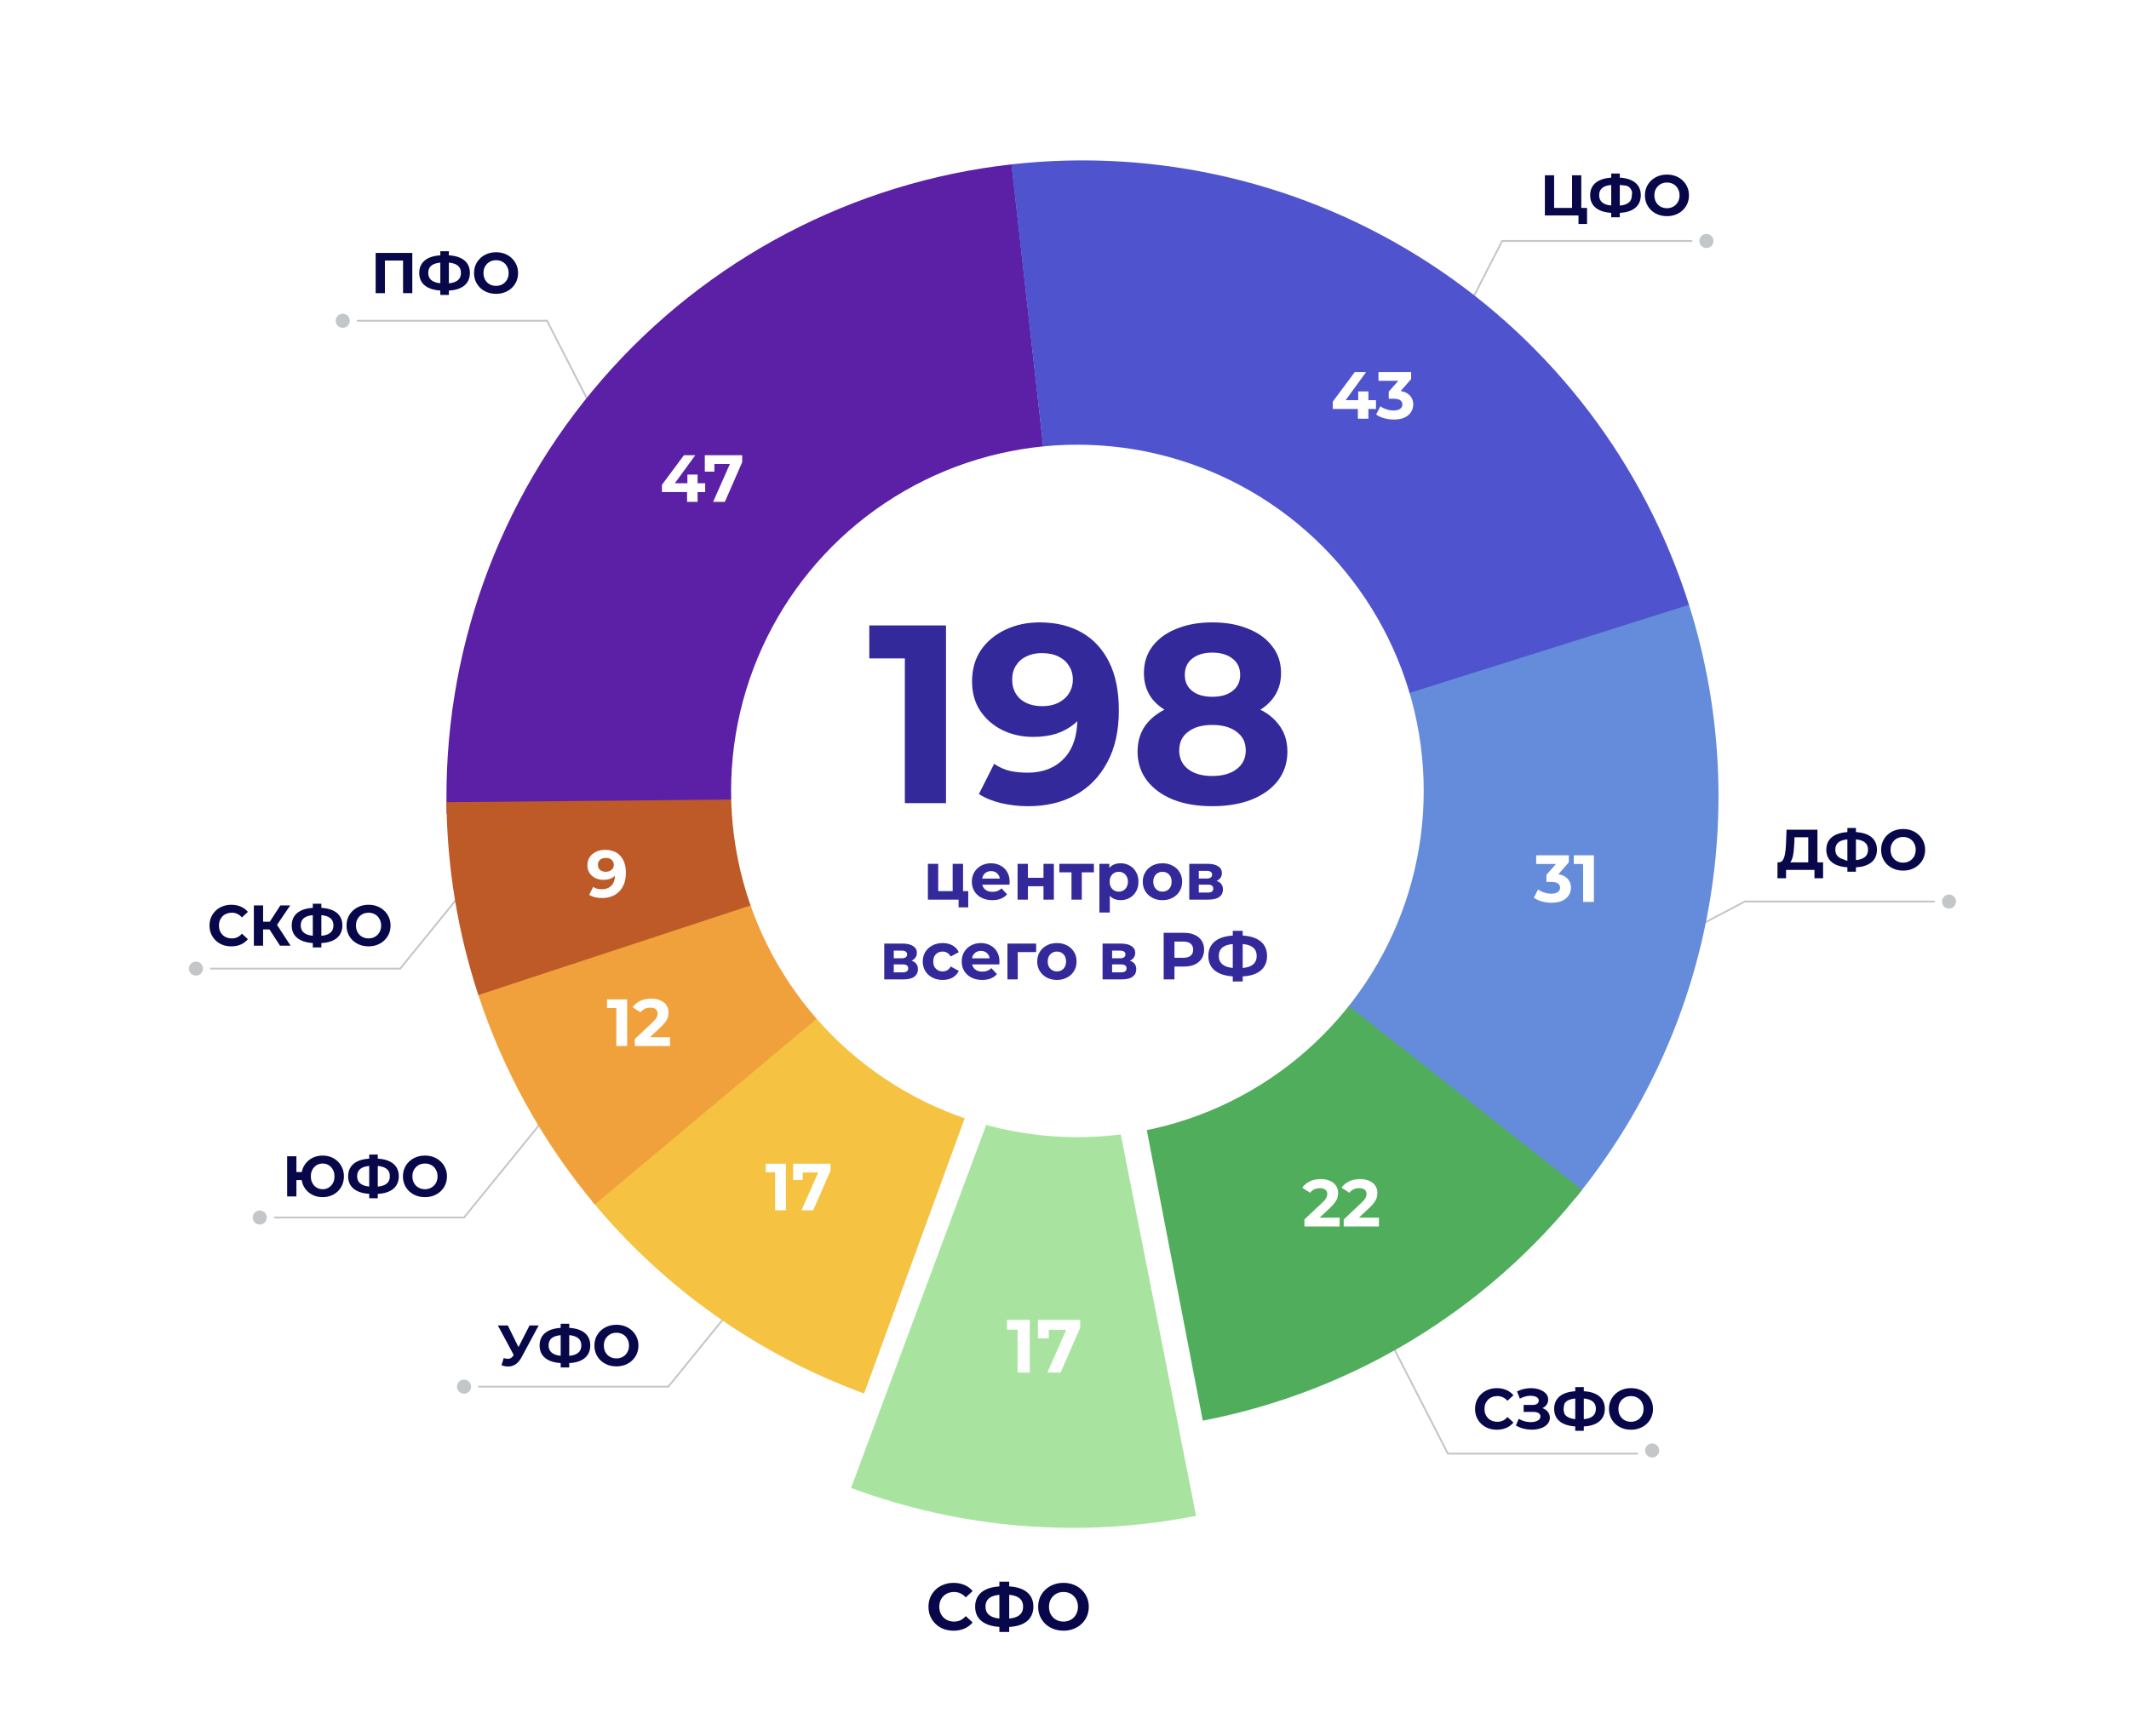 <svg id="e2rzio7k8Bp1" xmlns="http://www.w3.org/2000/svg" xmlns:xlink="http://www.w3.org/1999/xlink" viewBox="0 0 667 544" shape-rendering="geometricPrecision" text-rendering="geometricPrecision"><defs><filter id="e2rzio7k8Bp4-filter" x="-150%" width="400%" y="-150%" height="400%"><feComponentTransfer id="e2rzio7k8Bp4-filter-opacity-0" result="result"><feFuncA id="e2rzio7k8Bp4-filter-opacity-0-A" type="table" tableValues="0 1"/></feComponentTransfer></filter><filter id="e2rzio7k8Bp8-filter" x="-150%" width="400%" y="-150%" height="400%"><feComponentTransfer id="e2rzio7k8Bp8-filter-opacity-0" result="result"><feFuncA id="e2rzio7k8Bp8-filter-opacity-0-A" type="table" tableValues="0 1"/></feComponentTransfer></filter><filter id="e2rzio7k8Bp12-filter" x="-150%" width="400%" y="-150%" height="400%"><feComponentTransfer id="e2rzio7k8Bp12-filter-opacity-0" result="result"><feFuncA id="e2rzio7k8Bp12-filter-opacity-0-A" type="table" tableValues="0 1"/></feComponentTransfer></filter><filter id="e2rzio7k8Bp16-filter" x="-150%" width="400%" y="-150%" height="400%"><feComponentTransfer id="e2rzio7k8Bp16-filter-opacity-0" result="result"><feFuncA id="e2rzio7k8Bp16-filter-opacity-0-A" type="table" tableValues="0 1"/></feComponentTransfer></filter><filter id="e2rzio7k8Bp20-filter" x="-150%" width="400%" y="-150%" height="400%"><feComponentTransfer id="e2rzio7k8Bp20-filter-opacity-0" result="result"><feFuncA id="e2rzio7k8Bp20-filter-opacity-0-A" type="table" tableValues="0 1"/></feComponentTransfer></filter><filter id="e2rzio7k8Bp24-filter" x="-150%" width="400%" y="-150%" height="400%"><feComponentTransfer id="e2rzio7k8Bp24-filter-opacity-0" result="result"><feFuncA id="e2rzio7k8Bp24-filter-opacity-0-A" type="table" tableValues="0 1"/></feComponentTransfer></filter><filter id="e2rzio7k8Bp28-filter" x="-150%" width="400%" y="-150%" height="400%"><feComponentTransfer id="e2rzio7k8Bp28-filter-opacity-0" result="result"><feFuncA id="e2rzio7k8Bp28-filter-opacity-0-A" type="table" tableValues="0 1"/></feComponentTransfer></filter><filter id="e2rzio7k8Bp32-filter" x="-150%" width="400%" y="-150%" height="400%"><feComponentTransfer id="e2rzio7k8Bp32-filter-opacity-0" result="result"><feFuncA id="e2rzio7k8Bp32-filter-opacity-0-A" type="table" tableValues="0 1"/></feComponentTransfer></filter></defs><g transform="translate(49.997 50.521)"><g transform="matrix(.287 0 0 0.287 523.438 225.632)"><ellipse rx="13.291" ry="13.291" transform="matrix(.52 0 0 0.52 129.544 22.167)" filter="url(#e2rzio7k8Bp4-filter)" fill="#c3c7ca" stroke="#c3c7ca" stroke-width="3" stroke-miterlimit="1"/><line x1="39.07" y1="0" x2="-167.37" y2="0" transform="translate(74.171 22.167)" fill="none" stroke="#c3c7ca" stroke-width="2" stroke-linecap="round"/><line x1="20.773" y1="-38.916" x2="-89.475" y2="19.21" transform="translate(-114.227 61.084)" fill="none" stroke="#c3c7ca" stroke-width="2" stroke-linecap="round" stroke-linejoin="round"/></g><g transform="matrix(.287 0 0 0.287 447.438 18.632)"><ellipse rx="13.291" ry="13.291" transform="matrix(.52 0 0 0.52 129.544 22.167)" filter="url(#e2rzio7k8Bp8-filter)" fill="#c3c7ca" stroke="#c3c7ca" stroke-width="3" stroke-miterlimit="1"/><line x1="39.07" y1="0" x2="-167.37" y2="0" transform="translate(74.171 22.167)" fill="none" stroke="#c3c7ca" stroke-width="2" stroke-linecap="round"/><line x1="20.773" y1="-38.916" x2="-77.171" y2="152.084" transform="translate(-114.227 61.084)" fill="none" stroke="#c3c7ca" stroke-width="2" stroke-linecap="round" stroke-linejoin="round"/></g><g transform="matrix(-.287 0 0 0.287 94.562 43.632)"><ellipse rx="13.291" ry="13.291" transform="matrix(.52 0 0 0.52 129.544 22.167)" filter="url(#e2rzio7k8Bp12-filter)" fill="#c3c7ca" stroke="#c3c7ca" stroke-width="3" stroke-miterlimit="1"/><line x1="39.07" y1="0" x2="-167.37" y2="0" transform="translate(74.171 22.167)" fill="none" stroke="#c3c7ca" stroke-width="2" stroke-linecap="round"/><line x1="20.773" y1="-38.916" x2="-77.171" y2="152.084" transform="translate(-114.227 61.084)" fill="none" stroke="#c3c7ca" stroke-width="2" stroke-linecap="round" stroke-linejoin="round"/></g><g transform="matrix(.287 0 0-.287 430.438 411.368)"><ellipse rx="13.291" ry="13.291" transform="matrix(.52 0 0 0.52 129.544 25.648)" filter="url(#e2rzio7k8Bp16-filter)" fill="#c3c7ca" stroke="#c3c7ca" stroke-width="3" stroke-miterlimit="1"/><line x1="39.07" y1="0" x2="-167.37" y2="0" transform="translate(74.171 22.167)" fill="none" stroke="#c3c7ca" stroke-width="2" stroke-linecap="round"/><line x1="20.773" y1="-38.916" x2="-77.171" y2="152.084" transform="translate(-114.227 61.084)" fill="none" stroke="#c3c7ca" stroke-width="2" stroke-linecap="round" stroke-linejoin="round"/></g><g transform="matrix(-.287 0 0-.287 132.562 390.368)"><ellipse rx="13.291" ry="13.291" transform="matrix(.52 0 0 0.52 129.544 22.167)" filter="url(#e2rzio7k8Bp24-filter)" fill="#c3c7ca" stroke="#c3c7ca" stroke-width="3" stroke-miterlimit="1"/><line x1="39.07" y1="0" x2="-167.37" y2="0" transform="translate(74.171 22.167)" fill="none" stroke="#c3c7ca" stroke-width="2" stroke-linecap="round"/><line x1="20.773" y1="-38.916" x2="-83.438" y2="89.362" transform="translate(-114.227 61.084)" fill="none" stroke="#c3c7ca" stroke-width="2" stroke-linecap="round" stroke-linejoin="round"/></g><g transform="matrix(-.287 0 0-.287 68.562 337.368)"><ellipse rx="13.291" ry="13.291" transform="matrix(.52 0 0 0.52 129.544 22.167)" filter="url(#e2rzio7k8Bp28-filter)" fill="#c3c7ca" stroke="#c3c7ca" stroke-width="3" stroke-miterlimit="1"/><line x1="39.07" y1="0" x2="-167.37" y2="0" transform="translate(74.171 22.167)" fill="none" stroke="#c3c7ca" stroke-width="2" stroke-linecap="round"/><line x1="20.773" y1="-38.916" x2="-83.438" y2="89.362" transform="translate(-114.227 61.084)" fill="none" stroke="#c3c7ca" stroke-width="2" stroke-linecap="round" stroke-linejoin="round"/></g><g transform="matrix(-.287 0 0-.287 48.562 259.368)"><ellipse rx="13.291" ry="13.291" transform="matrix(.52 0 0 0.52 129.544 22.167)" filter="url(#e2rzio7k8Bp32-filter)" fill="#c3c7ca" stroke="#c3c7ca" stroke-width="3" stroke-miterlimit="1"/><line x1="39.07" y1="0" x2="-167.37" y2="0" transform="translate(74.171 22.167)" fill="none" stroke="#c3c7ca" stroke-width="2" stroke-linecap="round"/><line x1="20.773" y1="-38.916" x2="-83.438" y2="89.362" transform="translate(-114.227 61.084)" fill="none" stroke="#c3c7ca" stroke-width="2" stroke-linecap="round" stroke-linejoin="round"/></g><g><g transform="translate(89.155-.261)"><g><path d="M0.797,204.802C-0.592,154.86,16.83,106.22,49.611,68.517C82.392,30.815,128.14,6.803,177.79,1.24L199.981,199.261L0.797,204.802Z" fill="#5b20a6"/><path d="M160.495,103.621v-2.275l6.885-9.264h3.547l-6.739,9.264-1.649-.48h11.497v2.755h-13.541Zm7.866,3.067v-3.067l.104-2.755v-2.733h3.192v8.555h-3.296Zm8.167,0l5.884-13.312.876,1.46h-7.866l1.503-1.586v3.964h-3.005v-5.133h11.705v2.191L180.2,106.688h-3.672Z" transform="translate(-92.26 0.315)" fill="#fff"/></g><g transform="translate(0 0)"><path d="M177.712,1.248c45.937-5.166,92.241,5.8,130.982,31.021s67.507,63.126,81.373,107.224L199.981,199.261L177.712,1.248Z" fill="#4f54ce"/><path d="M359.149,77.887v-2.274l6.885-9.264h3.547l-6.739,9.264-1.648-.48h11.496v2.754h-13.541Zm7.866,3.067v-3.067l.104-2.754v-2.733h3.193v8.555h-3.297Zm11.3.25c-1.015,0-2.024-.132-3.025-.396-1.002-.278-1.85-.668-2.546-1.169l1.315-2.587c.556.403,1.203.723,1.94.96.738.236,1.482.355,2.233.355.848,0,1.516-.167,2.003-.501.487-.334.73-.793.73-1.377c0-.556-.215-.995-.647-1.315-.431-.32-1.126-.48-2.086-.48h-1.544v-2.232l4.069-4.611.375,1.21h-7.657v-2.712h10.224v2.191l-4.048,4.611-1.711-.981h.98c1.795,0,3.151.403,4.069,1.21s1.377,1.843,1.377,3.109c0,.821-.215,1.593-.647,2.316-.431.71-1.092,1.287-1.982,1.732s-2.031.668-3.422.668Z" transform="translate(-80.757 0.003)" fill="#fff"/></g><g><path d="M389.998,139.274c9.949,31.513,11.903,65.006,5.688,97.462-6.215,32.457-20.404,62.858-41.291,88.466L199.981,199.261l190.017-59.987Z" fill="#658cda"/><path d="M428.656,232.378c-1.015,0-2.024-.132-3.025-.397-1.002-.278-1.85-.667-2.546-1.168l1.315-2.587c.556.403,1.203.723,1.94.959.737.237,1.481.355,2.233.355.848,0,1.516-.167,2.003-.501.486-.333.73-.792.73-1.377c0-.556-.216-.994-.647-1.314s-1.127-.48-2.086-.48h-1.544v-2.233l4.068-4.611.376,1.21h-7.658v-2.712h10.224v2.191l-4.048,4.611-1.711-.981h.981c1.794,0,3.151.404,4.069,1.21.918.807,1.377,1.844,1.377,3.109c0,.821-.216,1.593-.647,2.316-.431.71-1.092,1.287-1.982,1.732s-2.031.668-3.422.668Zm9.865-.251v-13.353l1.46,1.46h-4.381v-2.712h6.301v14.605h-3.38Z" transform="translate(-81.693 0.25)" fill="#fff"/></g><g transform="translate(0 0)"><path d="M356.479,322.603c-29.631,37.596-71.805,63.269-118.81,72.323L199.981,199.261L356.479,322.603Z" fill="#4fad5b"/><path d="M362.543,333.796v-2.191l5.633-5.32c.445-.404.772-.765.981-1.085.208-.32.348-.612.417-.877.084-.264.125-.507.125-.73c0-.584-.201-1.029-.605-1.335-.389-.32-.967-.48-1.732-.48-.612,0-1.182.118-1.711.355-.514.236-.952.605-1.314,1.105l-2.462-1.585c.556-.835,1.335-1.496,2.337-1.982c1.001-.487,2.156-.731,3.463-.731c1.085,0,2.031.181,2.838.543.821.347,1.454.841,1.899,1.481.459.64.688,1.405.688,2.295c0,.473-.062.946-.188,1.419-.111.459-.347.946-.709,1.461-.348.514-.862,1.092-1.544,1.731l-4.674,4.403-.647-1.231h8.242v2.754h-11.037Zm12.307,0v-2.191l5.633-5.32c.445-.404.772-.765.981-1.085s.348-.612.417-.877c.084-.264.125-.507.125-.73c0-.584-.201-1.029-.605-1.335-.389-.32-.966-.48-1.731-.48-.613,0-1.183.118-1.711.355-.515.236-.953.605-1.315,1.105l-2.462-1.585c.556-.835,1.335-1.496,2.337-1.982c1.001-.487,2.156-.731,3.463-.731c1.085,0,2.031.181,2.838.543.821.347,1.454.841,1.899,1.481.459.64.688,1.405.688,2.295c0,.473-.062.946-.187,1.419-.112.459-.348.946-.71,1.461-.348.514-.862,1.092-1.544,1.731l-4.674,4.403-.646-1.231h8.241v2.754h-11.037Z" transform="translate(-93.031 0.282)" fill="#fff"/></g><g transform="translate(-3 30)"><path d="M238.572,394.749c-36.145,7.136-73.561,4.11-108.09-8.74l69.499-186.748l38.591,195.488Z" fill="#a8e4a0"/><path d="M271.156,356.623v-13.354l1.46,1.46h-4.381v-2.712h6.301v14.606h-3.38Zm8.254,0l5.884-13.312.876,1.46h-7.866l1.503-1.586v3.965h-3.005v-5.133h11.705v2.191l-5.425,12.415h-3.672Z" transform="matrix(1.13 0 0 1.13-123.759-53.132)" fill="#fff"/></g><g transform="translate(0 0)"><path d="M131.561,386.407c-33.328-12.184-62.797-33.048-85.363-60.434L199.981,199.261l-68.42,187.146Z" fill="#f5c242"/><path d="M187.758,328.802v-13.353l1.46,1.46h-4.382v-2.712h6.302v14.605h-3.38Zm8.254,0l5.884-13.311.876,1.46h-7.866l1.502-1.586v3.965h-3.004v-5.133h11.705v2.191l-5.425,12.414h-3.672Z" transform="translate(-84.072 0.201)" fill="#fff"/></g><g transform="translate(0 0)"><path d="M47.197,327.176c-16.283-19.449-28.703-41.828-36.593-65.935l189.377-61.98L47.197,327.176Z" fill="#f1a13c"/><path d="M148.626,277.273v-13.354l1.461,1.461h-4.382v-2.713h6.301v14.606h-3.38Zm5.792,0v-2.191l5.634-5.32c.445-.404.772-.766.98-1.085.209-.32.348-.612.418-.877.083-.264.125-.507.125-.73c0-.584-.202-1.029-.605-1.335-.39-.32-.967-.48-1.732-.48-.612,0-1.182.118-1.711.354-.515.237-.953.605-1.314,1.106l-2.462-1.586c.556-.834,1.335-1.495,2.336-1.982c1.002-.487,2.156-.73,3.464-.73c1.085,0,2.031.181,2.838.543.82.347,1.453.841,1.898,1.481.459.64.689,1.405.689,2.295c0,.473-.063.946-.188,1.419-.111.459-.348.946-.709,1.46-.348.515-.863,1.092-1.544,1.732l-4.674,4.403-.647-1.231h8.242v2.754h-11.038Z" transform="translate(-94.68 0.255)" fill="#fff"/></g><g transform="translate(0 0)"><path d="M10.706,261.551c-6.42-19.509-9.786-39.893-9.977-60.43L199.981,199.261L10.706,261.551Z" fill="#be5a27"/><path d="M138.386,215.819c1.349,0,2.511.278,3.484.834.974.557,1.725,1.37,2.254,2.441.528,1.058.793,2.379.793,3.965c0,1.683-.32,3.109-.96,4.277-.626,1.169-1.495,2.059-2.608,2.671s-2.407.918-3.881.918c-.765,0-1.502-.084-2.212-.25-.709-.167-1.321-.418-1.836-.752l1.252-2.483c.403.279.835.473,1.294.585.459.097.939.146,1.439.146c1.252,0,2.247-.383,2.984-1.148.751-.765,1.127-1.899,1.127-3.401c0-.25-.007-.528-.021-.834s-.049-.612-.104-.918l.918.876c-.237.542-.571,1.001-1.002,1.377-.431.362-.932.64-1.502.835-.571.18-1.21.271-1.92.271-.932,0-1.78-.188-2.545-.564-.751-.375-1.357-.904-1.816-1.585-.445-.682-.667-1.482-.667-2.4c0-1.001.243-1.864.73-2.587.501-.723,1.168-1.28,2.003-1.669.849-.404,1.781-.605,2.796-.605Zm.209,2.524c-.487,0-.911.091-1.273.272-.362.166-.647.417-.856.751-.208.32-.313.702-.313,1.147c0,.668.223,1.204.668,1.607.459.389,1.064.584,1.815.584.487,0,.918-.09,1.294-.271.389-.195.689-.459.897-.793.209-.334.313-.709.313-1.127c0-.417-.104-.786-.313-1.106-.195-.333-.48-.591-.855-.772-.376-.194-.835-.292-1.377-.292Z" transform="translate(-87.987 0.228)" fill="#fff"/></g></g></g><g transform="translate(0 0)"><path d="M427.824,17v-12.6h2.898v10.224h5.616v-10.224h2.898v12.6h-11.412Zm10.53,2.664v-3.348l.63.684h-2.646v-2.376h4.698v5.04h-2.682Zm11.265-3.456c-1.632,0-3.018-.216-4.158-.648-1.128-.432-1.986-1.056-2.574-1.872-.588-.828-.882-1.836-.882-3.024s.294-2.19.882-3.006c.588-.828,1.446-1.458,2.574-1.89c1.14-.432,2.526-.648,4.158-.648.024,0,.09,0,.198,0c.12,0,.234,0,.342,0c.12,0,.186,0,.198,0c1.62,0,2.988.216,4.104.648c1.128.432,1.98,1.062,2.556,1.89s.864,1.83.864,3.006c0,1.164-.288,2.166-.864,3.006-.564.828-1.398,1.458-2.502,1.89-1.092.432-2.43.648-4.014.648-.036,0-.12,0-.252,0s-.264,0-.396,0c-.12,0-.198,0-.234,0Zm.738-2.25c0,0-.384,0-.324,0s.102,0,.126,0c1.104,0,2.016-.12,2.736-.36.732-.252,1.278-.618,1.638-1.098.36-.492.54-1.11.54-1.854s.302-.81-.269-1.836-1.566-1.152-1.566-1.152-1.963-.27-3.043-.27c-.024,0-.072,0-.144,0-.06,0-.114,0-.162,0-1.14,0-2.082.114-2.826.342s-1.302.588-1.674,1.08c-.372.48-.558,1.098-.558,1.854s.198,1.38.594,1.872c.396.48.966.84,1.71,1.08.756.228,2.142.342,3.222.342Zm-1.746.486q0,0,0-10.584h2.682v13.698c0,0-2.682,0-2.682,0s0-3.114,0-3.114Zm17.481,2.772c-.996,0-1.92-.162-2.772-.486-.84-.324-1.572-.78-2.196-1.368-.612-.588-1.092-1.278-1.44-2.07-.336-.792-.504-1.656-.504-2.592s.168-1.8.504-2.592c.348-.792.834-1.482,1.458-2.07s1.356-1.044,2.196-1.368s1.752-.486,2.736-.486c.996,0,1.908.162,2.736.486.84.324,1.566.78,2.178,1.368.624.588,1.11,1.278,1.458,2.07.348.78.522,1.644.522,2.592c0,.936-.174,1.806-.522,2.61-.348.792-.834,1.482-1.458,2.07-.612.576-1.338,1.026-2.178,1.35-.828.324-1.734.486-2.718.486Zm-.018-2.484c.564,0,1.08-.096,1.548-.288.48-.192.9-.468,1.26-.828s.636-.786.828-1.278c.204-.492.306-1.038.306-1.638s-.102-1.146-.306-1.638c-.192-.492-.468-.918-.828-1.278-.348-.36-.762-.636-1.242-.828s-1.002-.288-1.566-.288-1.086.096-1.566.288c-.468.192-.882.468-1.242.828s-.642.786-.846,1.278c-.192.492-.288,1.038-.288,1.638c0,.588.096,1.134.288,1.638.204.492.48.918.828,1.278.36.36.78.636,1.26.828s1.002.288,1.566.288Z" transform="translate(6.176 0)" fill="#07074a"/><path d="M528.068,249.774v-7.918h-4.32l-.054,1.836c-.036.78-.09,1.518-.162,2.214-.06.696-.156,1.332-.288,1.908-.132.564-.306,1.044-.522,1.44-.204.396-.462.678-.774.846l-3.114-.396c.432.012.786-.138,1.062-.45.288-.312.516-.75.684-1.314.168-.576.288-1.248.36-2.016.084-.768.144-1.602.18-2.502l.144-3.942h9.684v11.304l-2.88-1.01ZM518.42,254.69l.018-4.986h14.274v4.986h-2.7v-2.61h-8.892v2.61h-2.7Zm22.915-3.402c-1.632,0-3.018-.216-4.158-.648-1.128-.432-1.986-1.056-2.574-1.872-.588-.828-.882-1.836-.882-3.024s.294-2.19.882-3.006c.588-.828,1.446-1.458,2.574-1.89c1.14-.432,2.526-.648,4.158-.648.024,0,.09,0,.198,0c.12,0,.234,0,.342,0c.12,0,.186,0,.198,0c1.62,0,2.988.216,4.104.648c1.128.432,1.98,1.062,2.556,1.89s.864,1.83.864,3.006c0,1.164-.288,2.166-.864,3.006-.564.828-1.398,1.458-2.502,1.89-1.092.432-2.43.648-4.014.648-.036,0-.12,0-.252,0s-.264,0-.396,0c-.12,0-.198,0-.234,0Zm0-1.881c0,0,.354-.369.414-.369s.102,0,.126,0c1.104,0,2.016-.12,2.736-.36.732-.252,1.278-.618,1.638-1.098.36-.492.54-1.11.54-1.854s-.186-1.356-.558-1.836-.918-.834-1.638-1.062c-.708-.24-1.602-.36-2.682-.36-.024,0-.072,0-.144,0-.06,0-.114,0-.162,0-1.14,0-2.082.114-2.826.342s-1.302.588-1.674,1.08c-.372.48-.558,1.098-.558,1.854s.198,1.38.594,1.872c.396.48.966.84,1.71,1.08.756.228,1.404.711,2.484.711ZM540.327,252.638v-13.698h2.682v13.698h-2.682Zm17.482-.342c-.996,0-1.92-.162-2.772-.486-.84-.324-1.572-.78-2.196-1.368-.612-.588-1.092-1.278-1.44-2.07-.336-.792-.504-1.656-.504-2.592s.168-1.8.504-2.592c.348-.792.834-1.482,1.458-2.07s1.356-1.044,2.196-1.368s1.752-.486,2.736-.486c.996,0,1.908.162,2.736.486.84.324,1.566.78,2.178,1.368.624.588,1.11,1.278,1.458,2.07.348.78.522,1.644.522,2.592c0,.936-.174,1.806-.522,2.61-.348.792-.834,1.482-1.458,2.07-.612.576-1.338,1.026-2.178,1.35-.828.324-1.734.486-2.718.486Zm-.018-2.484c.564,0,1.08-.096,1.548-.288.48-.192.9-.468,1.26-.828s.636-.786.828-1.278c.204-.492.306-1.038.306-1.638s-.102-1.146-.306-1.638c-.192-.492-.468-.918-.828-1.278-.348-.36-.762-.636-1.242-.828s-1.002-.288-1.566-.288-1.086.096-1.566.288c-.468.192-.882.468-1.242.828s-.642.786-.846,1.278c-.192.492-.288,1.038-.288,1.638c0,.588.096,1.134.288,1.638.204.492.48.918.828,1.278.36.36.78.636,1.26.828s1.002.288,1.566.288Z" transform="translate(-11.552-30)" fill="#07074a"/><path d="M412.351,415.042c-.972,0-1.878-.156-2.718-.468-.828-.324-1.548-.78-2.16-1.368s-1.092-1.278-1.44-2.07c-.336-.792-.504-1.662-.504-2.61s.168-1.818.504-2.61c.348-.792.828-1.482,1.44-2.07.624-.588,1.35-1.038,2.178-1.35.828-.324,1.734-.486,2.718-.486c1.092,0,2.076.192,2.952.576.888.372,1.632.924,2.232,1.656l-1.872,1.728c-.432-.492-.912-.858-1.44-1.098-.528-.252-1.104-.378-1.728-.378-.588,0-1.128.096-1.62.288s-.918.468-1.278.828-.642.786-.846,1.278c-.192.492-.288,1.038-.288,1.638s.096,1.146.288,1.638c.204.492.486.918.846,1.278s.786.636,1.278.828s1.032.288,1.62.288c.624,0,1.2-.12,1.728-.36.528-.252,1.008-.63,1.44-1.134l1.872,1.728c-.6.732-1.344,1.29-2.232,1.674-.876.384-1.866.576-2.97.576Zm5.969-1.332l.9-2.088c.54.324,1.116.576,1.728.756.624.168,1.23.264,1.818.288.6.012,1.14-.048,1.62-.18.492-.132.882-.33,1.17-.594.3-.264.45-.6.45-1.008c0-.48-.198-.834-.594-1.062-.396-.24-.924-.36-1.584-.36h-3.078v-2.196h2.862c.588,0,1.044-.12,1.368-.36.336-.24.504-.57.504-.99c0-.36-.12-.648-.36-.864-.24-.228-.57-.396-.99-.504-.408-.108-.87-.156-1.386-.144s-1.05.096-1.602.252-1.08.372-1.584.648l-.882-2.25c.816-.42,1.674-.708,2.574-.864.912-.168,1.788-.21,2.628-.126.852.072,1.62.264,2.304.576.684.3,1.23.696,1.638,1.188s.612,1.074.612,1.746c0,.6-.156,1.134-.468,1.602s-.75.828-1.314,1.08c-.552.252-1.188.378-1.908.378l.072-.648c.84,0,1.566.144,2.178.432.624.276,1.104.666,1.44,1.17.348.492.522,1.062.522,1.71c0,.6-.162,1.14-.486,1.62-.312.468-.744.864-1.296,1.188s-1.182.564-1.89.72-1.464.222-2.268.198c-.792-.024-1.59-.138-2.394-.342-.804-.216-1.572-.54-2.304-.972Zm19.606.324c-1.632,0-3.018-.216-4.158-.648-1.128-.432-1.986-1.056-2.574-1.872-.588-.828-.882-1.836-.882-3.024s.294-2.19.882-3.006c.588-.828,1.446-1.458,2.574-1.89c1.14-.432,2.526-.648,4.158-.648.024,0,.09,0,.198,0c.12,0,.234,0,.342,0c.12,0,.186,0,.198,0c1.62,0,2.988.216,4.104.648c1.128.432,1.98,1.062,2.556,1.89s.864,1.83.864,3.006c0,1.164-.288,2.166-.864,3.006-.564.828-1.398,1.458-2.502,1.89-1.092.432-2.43.648-4.014.648-.036,0-.12,0-.252,0s-.264,0-.396,0c-.12,0-.198,0-.234,0Zm.27-2.25c.036,0,.084,0,.144,0s.102,0,.126,0c1.104,0,2.016-.12,2.736-.36.732-.252,1.278-.618,1.638-1.098.36-.492.54-1.11.54-1.854s-.186-1.356-.558-1.836-.918-.834-1.638-1.062c-.708-.24-1.602-.36-2.682-.36-.024,0-.072,0-.144,0-.06,0-.114,0-.162,0-1.14,0-2.082.114-2.826.342s-1.302.588-1.674,1.08c-.372.48-.437,1.998-.437,1.998s.077,1.236.473,1.728c.396.48.966.84,1.71,1.08.756.228,1.674.342,2.754.342Zm-1.278,3.6v-13.698h2.682v13.698h-2.682Zm17.482-.342c-.996,0-1.92-.162-2.772-.486-.84-.324-1.572-.78-2.196-1.368-.612-.588-1.092-1.278-1.44-2.07-.336-.792-.504-1.656-.504-2.592s.168-1.8.504-2.592c.348-.792.834-1.482,1.458-2.07s1.356-1.044,2.196-1.368s1.752-.486,2.736-.486c.996,0,1.908.162,2.736.486.84.324,1.566.78,2.178,1.368.624.588,1.11,1.278,1.458,2.07.348.78.522,1.644.522,2.592c0,.936-.174,1.806-.522,2.61-.348.792-.834,1.482-1.458,2.07-.612.576-1.338,1.026-2.178,1.35-.828.324-1.734.486-2.718.486Zm-.018-2.484c.564,0,1.08-.096,1.548-.288.48-.192.9-.468,1.26-.828s.636-.786.828-1.278c.204-.492.306-1.038.306-1.638s-.102-1.146-.306-1.638c-.192-.492-.468-.918-.828-1.278-.348-.36-.762-.636-1.242-.828s-1.002-.288-1.566-.288-1.086.096-1.566.288c-.468.192-.882.468-1.242.828s-.642.786-.846,1.278c-.192.492-.288,1.038-.288,1.638c0,.588.096,1.134.288,1.638.204.492.48.918.828,1.278.36.36.78.636,1.26.828s1.002.288,1.566.288Z" transform="translate(6.598-17.535)" fill="#07074a"/><path d="M261.465,437.994c-.972,0-1.878-.156-2.718-.468-.828-.324-1.548-.78-2.16-1.368s-1.092-1.278-1.44-2.07c-.336-.792-.504-1.662-.504-2.61s.168-1.818.504-2.61c.348-.792.828-1.482,1.44-2.07.624-.588,1.35-1.038,2.178-1.35.828-.324,1.734-.486,2.718-.486c1.092,0,2.076.192,2.952.576.888.372,1.632.924,2.232,1.656l-1.872,1.728c-.432-.492-.912-.858-1.44-1.098-.528-.252-1.104-.378-1.728-.378-.588,0-1.128.096-1.62.288s-.918.468-1.278.828-.642.786-.846,1.278c-.192.492-.288,1.038-.288,1.638s.096,1.146.288,1.638c.204.492.486.918.846,1.278s.786.636,1.278.828s1.032.288,1.62.288c.624,0,1.2-.12,1.728-.36.528-.252,1.008-.63,1.44-1.134l1.872,1.728c-.6.732-1.344,1.29-2.232,1.674-.876.384-1.866.576-2.97.576Zm13.499-1.008c-1.632,0-3.018-.216-4.158-.648-1.128-.432-1.986-1.056-2.574-1.872-.588-.828-.882-1.836-.882-3.024s.294-2.19.882-3.006c.588-.828,1.446-1.458,2.574-1.89c1.14-.432,2.526-.648,4.158-.648.024,0,.09,0,.198,0c.12,0,.234,0,.342,0c.12,0,.186,0,.198,0c1.62,0,2.988.216,4.104.648c1.128.432,1.98,1.062,2.556,1.89s.864,1.83.864,3.006c0,1.164-.288,2.166-.864,3.006-.564.828-1.398,1.458-2.502,1.89-1.092.432-2.43.648-4.014.648-.036,0-.12,0-.252,0s-.264,0-.396,0c-.12,0-.198,0-.234,0Zm.27-2.25c.036,0,.084,0,.144,0s.102,0,.126,0c1.104,0,2.016-.12,2.736-.36.732-.252,1.278-.618,1.638-1.098.36-.492.54-1.11.54-1.854s-.186-1.356-.558-1.836-.918-.834-1.638-1.062c-.708-.24-1.602-.36-2.682-.36-.024,0-.072,0-.144,0-.06,0-.114,0-.162,0-1.14,0-2.082.114-2.826.342s-1.302.588-1.674,1.08c-.372.48-.558,1.098-.558,1.854s.198,1.38.594,1.872c.396.48.966.84,1.71,1.08.756.228,1.674.342,2.754.342Zm-1.278,3.6v-13.698h2.682v13.698h-2.682Zm17.482-.342c-.996,0-1.92-.162-2.772-.486-.84-.324-1.572-.78-2.196-1.368-.612-.588-1.092-1.278-1.44-2.07-.336-.792-.504-1.656-.504-2.592s.168-1.8.504-2.592c.348-.792.834-1.482,1.458-2.07s1.356-1.044,2.196-1.368s1.752-.486,2.736-.486c.996,0,1.908.162,2.736.486.84.324,1.566.78,2.178,1.368.624.588,1.11,1.278,1.458,2.07.348.78.522,1.644.522,2.592c0,.936-.174,1.806-.522,2.61-.348.792-.834,1.482-1.458,2.07-.612.576-1.338,1.026-2.178,1.35-.828.324-1.734.486-2.718.486Zm-.018-2.484c.564,0,1.08-.096,1.548-.288.48-.192.9-.468,1.26-.828s.636-.786.828-1.278c.204-.492.306-1.038.306-1.638s-.102-1.146-.306-1.638c-.192-.492-.468-.918-.828-1.278-.348-.36-.762-.636-1.242-.828s-1.002-.288-1.566-.288-1.086.096-1.566.288c-.468.192-.882.468-1.242.828s-.642.786-.846,1.278c-.192.492-.288,1.038-.288,1.638c0,.588.096,1.134.288,1.638.204.492.48.918.828,1.278.36.36.78.636,1.26.828s1.002.288,1.566.288Z" transform="matrix(1.15 0 0 1.15-51.95-43.21)" fill="#07074a"/><path d="M110.168,395.063c.696.204,1.278.264,1.746.18.48-.096.906-.432,1.278-1.008l.612-.918.27-.306l4.176-8.172h2.862l-5.364,9.972c-.48.9-1.05,1.59-1.71,2.07-.648.48-1.362.75-2.142.81-.78.072-1.59-.066-2.43-.414l.702-2.214Zm3.852.378l-5.688-10.602h3.114l4.176,8.46-1.602,2.142Zm14.997,1.206c-1.632,0-3.018-.216-4.158-.648-1.128-.432-1.986-1.056-2.574-1.872-.588-.828-.882-1.836-.882-3.024s.294-2.19.882-3.006c.588-.828,1.446-1.458,2.574-1.89c1.14-.432,2.526-.648,4.158-.648.024,0,.09,0,.198,0c.12,0,.234,0,.342,0c.12,0,.186,0,.198,0c1.62,0,2.988.216,4.104.648c1.128.432,1.98,1.062,2.556,1.89s.864,1.83.864,3.006c0,1.164-.288,2.166-.864,3.006-.564.828-1.398,1.458-2.502,1.89-1.092.432-2.43.648-4.014.648-.036,0-.12,0-.252,0s-.264,0-.396,0c-.12,0-.198,0-.234,0Zm.27-2.25c.036,0,.084,0,.144,0s.102,0,.126,0c1.104,0,2.016-.12,2.736-.36.732-.252,1.278-.618,1.638-1.098.36-.492.54-1.11.54-1.854s-.186-1.356-.558-1.836-.918-.834-1.638-1.062c-.708-.24-1.602-.36-2.682-.36-.024,0-.072,0-.144,0-.06,0-.114,0-.162,0-1.14,0-2.082.114-2.826.342s-1.302.588-1.674,1.08c-.372.48-.558,1.098-.558,1.854s.198,1.38.594,1.872c.396.48.966.84,1.71,1.08.756.228,1.674.342,2.754.342Zm-1.278,3.6v-13.698h2.682v13.698h-2.682Zm17.482-.342c-.996,0-1.92-.162-2.772-.486-.84-.324-1.572-.78-2.196-1.368-.612-.588-1.092-1.278-1.44-2.07-.336-.792-.504-1.656-.504-2.592s.168-1.8.504-2.592c.348-.792.834-1.482,1.458-2.07s1.356-1.044,2.196-1.368s1.752-.486,2.736-.486c.996,0,1.908.162,2.736.486.84.324,1.566.78,2.178,1.368.624.588,1.11,1.278,1.458,2.07.348.78.522,1.644.522,2.592c0,.936-.174,1.806-.522,2.61-.348.792-.834,1.482-1.458,2.07-.612.576-1.338,1.026-2.178,1.35-.828.324-1.734.486-2.718.486Zm-.018-2.484c.564,0,1.08-.096,1.548-.288.48-.192.9-.468,1.26-.828s.636-.786.828-1.278c.204-.492.306-1.038.306-1.638s-.102-1.146-.306-1.638c-.192-.492-.468-.918-.828-1.278-.348-.36-.762-.636-1.242-.828s-1.002-.288-1.566-.288-1.086.096-1.566.288c-.468.192-.882.468-1.242.828s-.642.786-.846,1.278c-.192.492-.288,1.038-.288,1.638c0,.588.096,1.134.288,1.638.204.492.48.918.828,1.278.36.36.78.636,1.26.828s1.002.288,1.566.288Z" transform="translate(-2.35-20)" fill="#07074a"/><path d="M33.513,324.412v-12.6h2.898v4.95h3.258v2.52h-3.258v5.13h-2.898Zm11.124.216c-.96,0-1.848-.162-2.664-.486-.804-.324-1.506-.774-2.106-1.35-.6-.588-1.068-1.278-1.404-2.07-.324-.804-.486-1.674-.486-2.61c0-.948.162-1.818.486-2.61.336-.792.804-1.476,1.404-2.052.6-.588,1.302-1.044,2.106-1.368.816-.324,1.704-.486,2.664-.486.948,0,1.83.162,2.646.486s1.518.78,2.106,1.368c.6.576,1.068,1.266,1.404,2.07.336.792.504,1.656.504,2.592s-.168,1.806-.504,2.61c-.336.792-.804,1.482-1.404,2.07-.588.576-1.29,1.026-2.106,1.35s-1.698.486-2.646.486Zm0-2.484c.528,0,1.014-.096,1.458-.288s.834-.462,1.17-.81c.336-.36.6-.786.792-1.278s.288-1.044.288-1.656-.096-1.164-.288-1.656-.456-.912-.792-1.26c-.336-.36-.726-.636-1.17-.828s-.93-.288-1.458-.288c-.516,0-1.002.096-1.458.288-.444.192-.834.468-1.17.828-.336.348-.6.768-.792,1.26s-.288,1.044-.288,1.656.096,1.164.288,1.656.456.918.792,1.278c.336.348.726.618,1.17.81.456.192.942.288,1.458.288Zm15.593,1.476c-1.632,0-3.018-.216-4.158-.648-1.128-.432-1.986-1.056-2.574-1.872-.588-.828-.882-1.836-.882-3.024s.294-2.19.882-3.006c.588-.828,1.446-1.458,2.574-1.89c1.14-.432,2.526-.648,4.158-.648.024,0,.09,0,.198,0c.12,0,.234,0,.342,0c.12,0,.186,0,.198,0c1.62,0,2.988.216,4.104.648c1.128.432,1.98,1.062,2.556,1.89s.864,1.83.864,3.006c0,1.164-.288,2.166-.864,3.006-.564.828-1.398,1.458-2.502,1.89-1.092.432-2.43.648-4.014.648-.036,0-.12,0-.252,0s-.264,0-.396,0c-.12,0-.198,0-.234,0Zm.27-2.25c.036,0,.084,0,.144,0s.102,0,.126,0c1.104,0,2.016-.12,2.736-.36.732-.252,1.278-.618,1.638-1.098.36-.492.54-1.11.54-1.854s-.186-1.356-.558-1.836-.918-.834-1.638-1.062c-.708-.24-1.602-.36-2.682-.36-.024,0-.072,0-.144,0-.06,0-.114,0-.162,0-1.14,0-2.082.114-2.826.342s-1.302.588-1.674,1.08c-.372.48-.558,1.098-.558,1.854s.198,1.38.594,1.872c.396.48.966.84,1.71,1.08.756.228,1.674.342,2.754.342Zm-1.278,3.6v-13.698h2.682v13.698h-2.682Zm17.482-.342c-.996,0-1.92-.162-2.772-.486-.84-.324-1.572-.78-2.196-1.368-.612-.588-1.092-1.278-1.44-2.07-.336-.792-.504-1.656-.504-2.592s.168-1.8.504-2.592c.348-.792.834-1.482,1.458-2.07s1.356-1.044,2.196-1.368s1.752-.486,2.736-.486c.996,0,1.908.162,2.736.486.84.324,1.566.78,2.178,1.368.624.588,1.11,1.278,1.458,2.07.348.78.522,1.644.522,2.592c0,.936-.174,1.806-.522,2.61-.348.792-.834,1.482-1.458,2.07-.612.576-1.338,1.026-2.178,1.35-.828.324-1.734.486-2.718.486Zm-.018-2.484c.564,0,1.08-.096,1.548-.288.48-.192.9-.468,1.26-.828s.636-.786.828-1.278c.204-.492.306-1.038.306-1.638s-.102-1.146-.306-1.638c-.192-.492-.468-.918-.828-1.278-.348-.36-.762-.636-1.242-.828s-1.002-.288-1.566-.288-1.086.096-1.566.288c-.468.192-.882.468-1.242.828s-.642.786-.846,1.278c-.192.492-.288,1.038-.288,1.638c0,.588.096,1.134.288,1.638.204.492.48.918.828,1.278.36.36.78.636,1.26.828s1.002.288,1.566.288Z" transform="translate(6.454 0)" fill="#07074a"/><path d="M8.976,246.036c-.972,0-1.878-.156-2.718-.468-.828-.324-1.548-.78-2.16-1.368s-1.092-1.278-1.44-2.07c-.336-.792-.504-1.662-.504-2.61s.168-1.818.504-2.61c.348-.792.828-1.482,1.44-2.07.624-.588,1.35-1.038,2.178-1.35.828-.324,1.734-.486,2.718-.486c1.092,0,2.076.192,2.952.576.888.372,1.632.924,2.232,1.656l-1.872,1.728c-.432-.492-.912-.858-1.44-1.098-.528-.252-1.104-.378-1.728-.378-.588,0-1.128.096-1.62.288s-.918.468-1.278.828-.642.786-.846,1.278c-.192.492-.288,1.038-.288,1.638s.096,1.146.288,1.638c.204.492.486.918.846,1.278s.786.636,1.278.828s1.032.288,1.62.288c.624,0,1.2-.12,1.728-.36.528-.252,1.008-.63,1.44-1.134l1.872,1.728c-.6.732-1.344,1.29-2.232,1.674-.876.384-1.866.576-2.97.576Zm15.257-.216l-3.924-6.066l2.358-1.422l4.878,7.488h-3.312Zm-8.19,0v-12.6h2.898v12.6h-2.898Zm2.052-5.076v-2.43h4.392v2.43h-4.392Zm4.842-.9l-2.682-.324l4.086-6.3h3.078l-4.482,6.624Zm12.581,5.184c-1.632,0-3.018-.216-4.158-.648-1.128-.432-1.986-1.056-2.574-1.872-.588-.828-.882-1.836-.882-3.024s.294-2.19.882-3.006c.588-.828,1.446-1.458,2.574-1.89c1.14-.432,2.526-.648,4.158-.648.024,0,.09,0,.198,0c.12,0,.234,0,.342,0c.12,0,.186,0,.198,0c1.62,0,2.988.216,4.104.648c1.128.432,1.98,1.062,2.556,1.89s.864,1.83.864,3.006c0,1.164-.288,2.166-.864,3.006-.564.828-1.398,1.458-2.502,1.89-1.092.432-2.43.648-4.014.648-.036,0-.12,0-.252,0s-.264,0-.396,0c-.12,0-.198,0-.234,0Zm.27-2.25c.036,0,.084,0,.144,0s.102,0,.126,0c1.104,0,2.016-.12,2.736-.36.732-.252,1.278-.618,1.638-1.098.36-.492.54-1.11.54-1.854s-.186-1.356-.558-1.836-.918-.834-1.638-1.062c-.708-.24-1.602-.36-2.682-.36-.024,0-.072,0-.144,0-.06,0-.114,0-.162,0-1.14,0-2.082.114-2.826.342s-1.302.588-1.674,1.08c-.372.48-.558,1.098-.558,1.854s.198,1.38.594,1.872c.396.48.966.84,1.71,1.08.756.228,1.674.342,2.754.342Zm-1.278,3.6v-13.698h2.682v13.698h-2.682Zm17.482-.342c-.996,0-1.92-.162-2.772-.486-.84-.324-1.572-.78-2.196-1.368-.612-.588-1.092-1.278-1.44-2.07-.336-.792-.504-1.656-.504-2.592s.168-1.8.504-2.592c.348-.792.834-1.482,1.458-2.07s1.356-1.044,2.196-1.368s1.752-.486,2.736-.486c.996,0,1.908.162,2.736.486.84.324,1.566.78,2.178,1.368.624.588,1.11,1.278,1.458,2.07.348.78.522,1.644.522,2.592c0,.936-.174,1.806-.522,2.61-.348.792-.834,1.482-1.458,2.07-.612.576-1.338,1.026-2.178,1.35-.828.324-1.734.486-2.718.486Zm-.018-2.484c.564,0,1.08-.096,1.548-.288.48-.192.9-.468,1.26-.828s.636-.786.828-1.278c.204-.492.306-1.038.306-1.638s-.102-1.146-.306-1.638c-.192-.492-.468-.918-.828-1.278-.348-.36-.762-.636-1.242-.828s-1.002-.288-1.566-.288-1.086.096-1.566.288c-.468.192-.882.468-1.242.828s-.642.786-.846,1.278c-.192.492-.288,1.038-.288,1.638c0,.588.096,1.134.288,1.638.204.492.48.918.828,1.278.36.36.78.636,1.26.828s1.002.288,1.566.288Z" transform="translate(13.489 0)" fill="#07074a"/><path d="M50.625,41.342v-12.6h11.484v12.6h-2.898v-10.89l.666.666h-7.02l.666-.666v10.89h-2.898Zm21.267-.792c-1.632,0-3.018-.216-4.158-.648-1.128-.432-1.986-1.056-2.574-1.872-.588-.828-.882-1.836-.882-3.024s.294-2.19.882-3.006c.588-.828,1.446-1.458,2.574-1.89c1.14-.432,2.526-.648,4.158-.648.024,0,.09,0,.198,0c.12,0,.234,0,.342,0c.12,0,.186,0,.198,0c1.62,0,2.988.216,4.104.648c1.128.432,1.98,1.062,2.556,1.89s.864,1.83.864,3.006c0,1.164-.288,2.166-.864,3.006-.564.828-1.398,1.458-2.502,1.89-1.092.432-2.43.648-4.014.648-.036,0-.12,0-.252,0s-.264,0-.396,0c-.12,0-.198,0-.234,0Zm.27-2.25c.036,0,.084,0,.144,0s.102,0,.126,0c1.104,0,2.016-.12,2.736-.36.732-.252,1.278-.618,1.638-1.098.36-.492.54-1.11.54-1.854s-.186-1.356-.558-1.836-.918-.834-1.638-1.062c-.708-.24-1.602-.36-2.682-.36-.024,0-.072,0-.144,0-.06,0-.114,0-.162,0-1.14,0-2.082.114-2.826.342s-1.302.588-1.674,1.08c-.372.48-.558,1.098-.558,1.854s.198,1.38.594,1.872c.396.48.966.84,1.71,1.08.756.228,1.674.342,2.754.342Zm-1.278,3.6v-13.698h2.682v13.698h-2.682Zm17.482-.342c-.996,0-1.92-.162-2.772-.486-.84-.324-1.572-.78-2.196-1.368-.612-.588-1.092-1.278-1.44-2.07-.336-.792-.504-1.656-.504-2.592s.168-1.8.504-2.592c.348-.792.834-1.482,1.458-2.07s1.356-1.044,2.196-1.368s1.752-.486,2.736-.486c.996,0,1.908.162,2.736.486.84.324,1.566.78,2.178,1.368.624.588,1.11,1.278,1.458,2.07.348.78.522,1.644.522,2.592c0,.936-.174,1.806-.522,2.61-.348.792-.834,1.482-1.458,2.07-.612.576-1.338,1.026-2.178,1.35-.828.324-1.734.486-2.718.486Zm-.018-2.484c.564,0,1.08-.096,1.548-.288.48-.192.9-.468,1.26-.828s.636-.786.828-1.278c.204-.492.306-1.038.306-1.638s-.102-1.146-.306-1.638c-.192-.492-.468-.918-.828-1.278-.348-.36-.762-.636-1.242-.828s-1.002-.288-1.566-.288-1.086.096-1.566.288c-.468.192-.882.468-1.242.828s-.642.786-.846,1.278c-.192.492-.288,1.038-.288,1.638c0,.588.096,1.134.288,1.638.204.492.48.918.828,1.278.36.36.78.636,1.26.828s1.002.288,1.566.288Z" transform="translate(17.067 0)" fill="#07074a"/></g><g transform="translate(0 0)"><circle r="108.498" transform="translate(287.546 197.33)" fill="#fff" fill-rule="evenodd" stroke="#000" stroke-width="0"/><path d="M9.326,44v-39.171L13.61,9.114h-12.853v-7.957h18.484v42.843h-9.915ZM41.74,0.423c3.958,0,7.365.816,10.221,2.448s5.06,4.019,6.61,7.161c1.55,3.101,2.326,6.977,2.326,11.629c0,4.937-.938,9.119-2.815,12.547-1.836,3.428-4.386,6.039-7.651,7.834-3.264,1.795-7.059,2.693-11.384,2.693-2.244,0-4.407-.245-6.488-.734-2.081-.49-3.876-1.224-5.386-2.203l3.672-7.283c1.183.816,2.448,1.387,3.795,1.714c1.347.286,2.754.428,4.223.428c3.672,0,6.59-1.122,8.752-3.366c2.203-2.244,3.305-5.57,3.305-9.976c0-.734-.02-1.55-.061-2.448s-.143-1.795-.306-2.693l2.693,2.571c-.694,1.591-1.673,2.938-2.938,4.04-1.265,1.061-2.734,1.877-4.407,2.448-1.673.53-3.55.796-5.631.796-2.734,0-5.223-.551-7.467-1.653-2.203-1.102-3.978-2.652-5.325-4.652-1.306-1.999-1.958-4.346-1.958-7.038c0-2.938.714-5.468,2.142-7.589c1.469-2.122,3.427-3.754,5.876-4.896c2.489-1.183,5.223-1.775,8.201-1.775ZM42.352,7.828c-1.428,0-2.673.265-3.733.796-1.061.49-1.897,1.224-2.509,2.203-.612.938-.918,2.061-.918,3.366c0,1.958.653,3.529,1.958,4.713c1.347,1.143,3.122,1.714,5.325,1.714c1.428,0,2.693-.265,3.795-.796c1.142-.571,2.02-1.347,2.632-2.326.612-.979.918-2.081.918-3.305s-.306-2.305-.918-3.244c-.571-.979-1.408-1.734-2.509-2.265-1.102-.571-2.448-.857-4.04-.857ZM83.403,44.734c-3.591,0-6.732-.53-9.425-1.591-2.693-1.102-4.794-2.632-6.304-4.59-1.51-1.999-2.265-4.325-2.265-6.977c0-2.652.735-4.896,2.203-6.732c1.51-1.877,3.611-3.285,6.304-4.223c2.693-.979,5.855-1.469,9.487-1.469c3.672,0,6.855.49,9.548,1.469c2.734.939,4.835,2.346,6.304,4.223c1.509,1.836,2.264,4.08,2.264,6.732c0,2.652-.755,4.978-2.264,6.977-1.51,1.959-3.631,3.489-6.365,4.59-2.693,1.061-5.855,1.591-9.487,1.591Zm0-7.283c2.489,0,4.447-.551,5.876-1.653c1.469-1.102,2.203-2.611,2.203-4.529s-.735-3.407-2.203-4.468c-1.428-1.102-3.387-1.653-5.876-1.653-2.448,0-4.386.551-5.814,1.653-1.428,1.061-2.142,2.55-2.142,4.468s.714,3.428,2.142,4.529s3.366,1.653,5.814,1.653Zm0-13.281c-3.305,0-6.202-.449-8.691-1.347-2.448-.898-4.366-2.203-5.753-3.917-1.347-1.754-2.02-3.835-2.02-6.243c0-2.53.694-4.692,2.081-6.488c1.387-1.836,3.325-3.244,5.814-4.223c2.489-1.02,5.345-1.53,8.569-1.53c3.305,0,6.182.51,8.63,1.53c2.489.979,4.427,2.387,5.814,4.223C99.275,7.971,99.989,10.134,99.989,12.664c0,2.407-.694,4.488-2.081,6.243-1.347,1.714-3.264,3.019-5.753,3.917s-5.406,1.347-8.752,1.347Zm0-5.814c2.081,0,3.713-.469,4.896-1.408c1.224-.939,1.836-2.224,1.836-3.856c0-1.714-.632-3.04-1.897-3.978-1.224-.938-2.836-1.408-4.835-1.408-1.958,0-3.55.469-4.774,1.408s-1.836,2.265-1.836,3.978c0,1.632.592,2.917,1.775,3.856c1.183.938,2.795,1.408,4.835,1.408Z" transform="matrix(1.3 0 0 1.3 221.363 143.962)" fill="#34299a"/><path d="M14.058,11.796v-11.225h3.234v8.555h4.528v-8.555h3.255v11.225h-11.017ZM23.677,14.216v-2.462l.751.042h-2.608v-2.671h4.882v5.091h-3.025Zm10.56-2.253c-1.28,0-2.406-.25-3.38-.751-.96-.501-1.704-1.182-2.233-2.045-.528-.876-.793-1.871-.793-2.984c0-1.127.257-2.121.772-2.984.529-.876,1.245-1.558,2.149-2.045.904-.501,1.927-.751,3.067-.751c1.099,0,2.087.236,2.963.709.89.459,1.593,1.127,2.107,2.003.515.862.772,1.899.772,3.109c0,.125-.007.271-.021.438-.014.153-.028.299-.042.438h-9.118v-1.899h7.407l-1.252.563c0-.584-.118-1.092-.355-1.523s-.563-.765-.981-1.002c-.417-.25-.904-.376-1.461-.376s-1.05.125-1.481.376c-.417.236-.744.577-.981,1.022-.236.431-.355.946-.355,1.544v.501c0,.612.132,1.155.397,1.627.278.459.661.814,1.147,1.064.501.236,1.085.355,1.753.355.598,0,1.12-.09,1.565-.271.459-.181.876-.452,1.252-.814l1.732,1.878c-.515.584-1.161,1.036-1.94,1.356-.779.306-1.676.459-2.692.459Zm7.92-.167v-11.225h3.234v4.382h4.883v-4.382h3.255v11.225h-3.255v-4.194h-4.883v4.194h-3.234Zm16.887,0v-9.306l.73.751h-4.528v-2.671h10.829v2.671h-4.528l.73-.751v9.306h-3.234Zm15.381.167c-.946,0-1.774-.209-2.483-.626s-1.266-1.05-1.669-1.899c-.39-.862-.584-1.947-.584-3.255c0-1.321.188-2.406.563-3.255.376-.849.918-1.481,1.627-1.899s1.558-.626,2.546-.626c1.057,0,2.003.243,2.838.73.849.473,1.516,1.141,2.003,2.003.501.862.751,1.878.751,3.046c0,1.182-.25,2.205-.751,3.067-.487.862-1.155,1.53-2.003,2.003-.835.473-1.78.709-2.838.709Zm-6.635,3.881v-15.273h3.109v2.295l-.063,3.338.209,3.318v6.322h-3.255ZM73.861,9.292c.542,0,1.022-.125,1.44-.376.431-.25.772-.605,1.022-1.064.264-.473.396-1.029.396-1.669c0-.654-.132-1.21-.396-1.669-.25-.459-.591-.814-1.022-1.064-.417-.25-.897-.376-1.44-.376s-1.029.125-1.46.376-.772.605-1.022,1.064c-.25.459-.376,1.015-.376,1.669c0,.64.125,1.196.376,1.669.25.459.591.814,1.022,1.064s.918.376,1.46.376ZM87.555,11.963c-1.196,0-2.26-.25-3.192-.751-.918-.501-1.648-1.182-2.191-2.045-.529-.876-.793-1.871-.793-2.984c0-1.127.264-2.121.793-2.984.542-.876,1.273-1.558,2.191-2.045.932-.501,1.996-.751,3.192-.751c1.182,0,2.24.25,3.171.751.932.487,1.662,1.161,2.191,2.024s.793,1.864.793,3.005c0,1.113-.264,2.107-.793,2.984-.529.862-1.259,1.544-2.191,2.045-.932.501-1.989.751-3.171.751Zm0-2.671c.542,0,1.029-.125,1.46-.376s.772-.605,1.022-1.064c.25-.473.376-1.029.376-1.669c0-.654-.125-1.21-.376-1.669s-.591-.814-1.022-1.064-.918-.376-1.46-.376-1.029.125-1.461.376-.779.605-1.043,1.064c-.25.459-.376,1.015-.376,1.669c0,.64.125,1.196.376,1.669.264.459.612.814,1.043,1.064s.918.376,1.461.376Zm8.394,2.504v-11.225h5.738c1.405,0,2.504.257,3.297.772.793.501,1.189,1.21,1.189,2.128s-.375,1.641-1.126,2.17c-.738.515-1.718.772-2.942.772l.333-.751c1.364,0,2.379.25,3.047.751.681.501,1.022,1.231,1.022,2.191c0,.988-.375,1.767-1.127,2.337-.751.57-1.898.856-3.442.856h-5.989Zm2.984-2.212h2.733c.599,0,1.044-.097,1.336-.292.306-.209.459-.522.459-.939c0-.431-.139-.744-.417-.939-.279-.209-.717-.313-1.315-.313h-2.796v2.483Zm0-4.403h2.462c.57,0,.995-.104,1.273-.313.292-.209.438-.508.438-.897c0-.403-.146-.702-.438-.897-.278-.195-.703-.292-1.273-.292h-2.462v2.399ZM0.386,36.796v-11.225h5.738c1.405,0,2.504.257,3.297.772.793.501,1.189,1.21,1.189,2.128s-.376,1.641-1.127,2.17c-.737.515-1.718.772-2.942.772l.334-.751c1.363,0,2.379.25,3.046.751.682.501,1.022,1.231,1.022,2.191c0,.988-.376,1.767-1.127,2.337s-1.899.856-3.443.856h-5.988ZM3.37,34.584h2.733c.598,0,1.043-.097,1.335-.292.306-.209.459-.522.459-.939c0-.431-.139-.744-.417-.939-.278-.209-.716-.313-1.315-.313h-2.796v2.483Zm0-4.403h2.462c.57,0,.995-.104,1.273-.313.292-.209.438-.508.438-.897c0-.403-.146-.703-.438-.897-.278-.195-.702-.292-1.273-.292h-2.462v2.399ZM18.707,36.963c-1.21,0-2.288-.243-3.234-.73-.946-.501-1.69-1.189-2.232-2.066-.529-.876-.793-1.871-.793-2.984c0-1.127.264-2.121.793-2.984.542-.876,1.287-1.558,2.232-2.045.946-.501,2.024-.751,3.234-.751c1.182,0,2.212.25,3.088.751.876.487,1.523,1.189,1.94,2.107l-2.525,1.356c-.292-.529-.661-.918-1.106-1.169-.431-.25-.904-.376-1.419-.376-.556,0-1.057.125-1.502.376s-.8.605-1.064,1.064c-.25.459-.376,1.015-.376,1.669s.125,1.21.376,1.669c.264.459.619.814,1.064,1.064s.946.376,1.502.376c.515,0,.988-.118,1.419-.355.445-.25.814-.647,1.106-1.189l2.525,1.377c-.417.904-1.064,1.607-1.94,2.107-.876.487-1.906.73-3.088.73Zm12.351,0c-1.28,0-2.406-.25-3.38-.751-.96-.501-1.704-1.182-2.233-2.045-.529-.876-.793-1.871-.793-2.984c0-1.127.257-2.121.772-2.984.529-.876,1.245-1.558,2.149-2.045.904-.501,1.927-.751,3.067-.751c1.099,0,2.087.236,2.963.71.89.459,1.593,1.127,2.107,2.003.515.862.772,1.899.772,3.109c0,.125-.007.271-.021.438-.014.153-.028.299-.042.438h-9.118v-1.899h7.407l-1.252.563c0-.584-.118-1.092-.355-1.523-.236-.431-.563-.765-.981-1.002-.417-.25-.904-.376-1.46-.376s-1.05.125-1.482.376c-.417.236-.744.577-.981,1.022-.236.431-.355.946-.355,1.544v.501c0,.612.132,1.155.396,1.627.278.459.661.814,1.148,1.064.501.236,1.085.355,1.753.355.598,0,1.12-.09,1.565-.271.459-.181.876-.452,1.252-.814l1.732,1.878c-.515.584-1.161,1.036-1.94,1.356-.779.306-1.676.459-2.692.459Zm7.92-.167v-11.225h8.993v2.671h-6.489l.73-.709v9.264h-3.234Zm15.507.167c-1.196,0-2.26-.25-3.192-.751-.918-.501-1.648-1.182-2.191-2.045-.528-.876-.793-1.871-.793-2.984c0-1.127.264-2.121.793-2.984.542-.876,1.273-1.558,2.191-2.045.932-.501,1.996-.751,3.192-.751c1.182,0,2.24.25,3.171.751.932.487,1.662,1.161,2.191,2.024s.793,1.864.793,3.005c0,1.113-.264,2.107-.793,2.984-.529.862-1.259,1.544-2.191,2.045-.932.501-1.989.751-3.171.751Zm0-2.671c.542,0,1.029-.125,1.461-.376s.772-.605,1.022-1.064c.25-.473.376-1.029.376-1.669c0-.654-.125-1.21-.376-1.669-.25-.459-.591-.814-1.022-1.064s-.918-.376-1.461-.376-1.029.125-1.46.376-.779.605-1.043,1.064c-.25.459-.376,1.015-.376,1.669c0,.64.125,1.196.376,1.669.264.459.612.814,1.043,1.064s.918.376,1.46.376Zm14.303,2.504v-11.225h5.738c1.405,0,2.504.257,3.297.772.793.501,1.189,1.21,1.189,2.128s-.376,1.641-1.127,2.17c-.737.515-1.718.772-2.942.772l.334-.751c1.363,0,2.379.25,3.046.751.682.501,1.022,1.231,1.022,2.191c0,.988-.376,1.767-1.127,2.337s-1.899.856-3.443.856h-5.988Zm2.984-2.212h2.733c.598,0,1.043-.097,1.335-.292.306-.209.459-.522.459-.939c0-.431-.139-.744-.417-.939-.278-.209-.716-.313-1.315-.313h-2.796v2.483Zm0-4.403h2.462c.57,0,.995-.104,1.273-.313.292-.209.438-.508.438-.897c0-.403-.146-.703-.438-.897-.278-.195-.702-.292-1.273-.292h-2.462v2.399Zm16.155,6.614v-14.606h6.322c1.308,0,2.434.216,3.38.647.946.417,1.676,1.022,2.191,1.815s.772,1.739.772,2.838c0,1.085-.257,2.024-.772,2.817s-1.245,1.405-2.191,1.836c-.946.417-2.073.626-3.38.626h-4.444l1.502-1.523v5.55h-3.38Zm3.38-5.175L89.805,30.015h4.256c1.043,0,1.822-.223,2.337-.668s.772-1.064.772-1.857c0-.807-.257-1.433-.772-1.878s-1.294-.668-2.337-.668h-4.256l1.502-1.607v8.283Zm19.439,4.256c-1.892,0-3.499-.25-4.82-.751-1.308-.501-2.302-1.224-2.984-2.17-.681-.96-1.022-2.128-1.022-3.505s.341-2.539,1.022-3.485c.682-.96,1.676-1.69,2.984-2.191c1.321-.501,2.928-.751,4.82-.751.028,0,.104,0,.229,0c.139,0,.272,0,.397,0c.139,0,.215,0,.229,0c1.878,0,3.464.25,4.758.751c1.307.501,2.295,1.231,2.962,2.191.668.96,1.002,2.121,1.002,3.485c0,1.349-.334,2.511-1.002,3.484-.653.96-1.62,1.69-2.9,2.191-1.266.501-2.817.751-4.653.751-.042,0-.139,0-.292,0s-.306,0-.459,0c-.139,0-.229,0-.271,0Zm.313-2.608c.042,0,.097,0,.167,0c.069,0,.118,0,.146,0c1.28,0,2.337-.139,3.171-.417.849-.292,1.482-.716,1.899-1.273.417-.57.626-1.287.626-2.149s-.216-1.572-.647-2.128-1.064-.967-1.899-1.231c-.82-.278-1.857-.417-3.108-.417-.028,0-.084,0-.167,0-.07,0-.133,0-.188,0-1.322,0-2.414.132-3.276.397s-1.509.682-1.94,1.252c-.432.556-.647,1.273-.647,2.149s.229,1.6.688,2.17c.459.556,1.12.974,1.982,1.252.877.264,1.941.397,3.193.397Zm-1.482,4.173v-15.878h3.109v15.878h-3.109Z" transform="translate(226.646 219.597)" fill="#34299a"/></g></g></svg>
